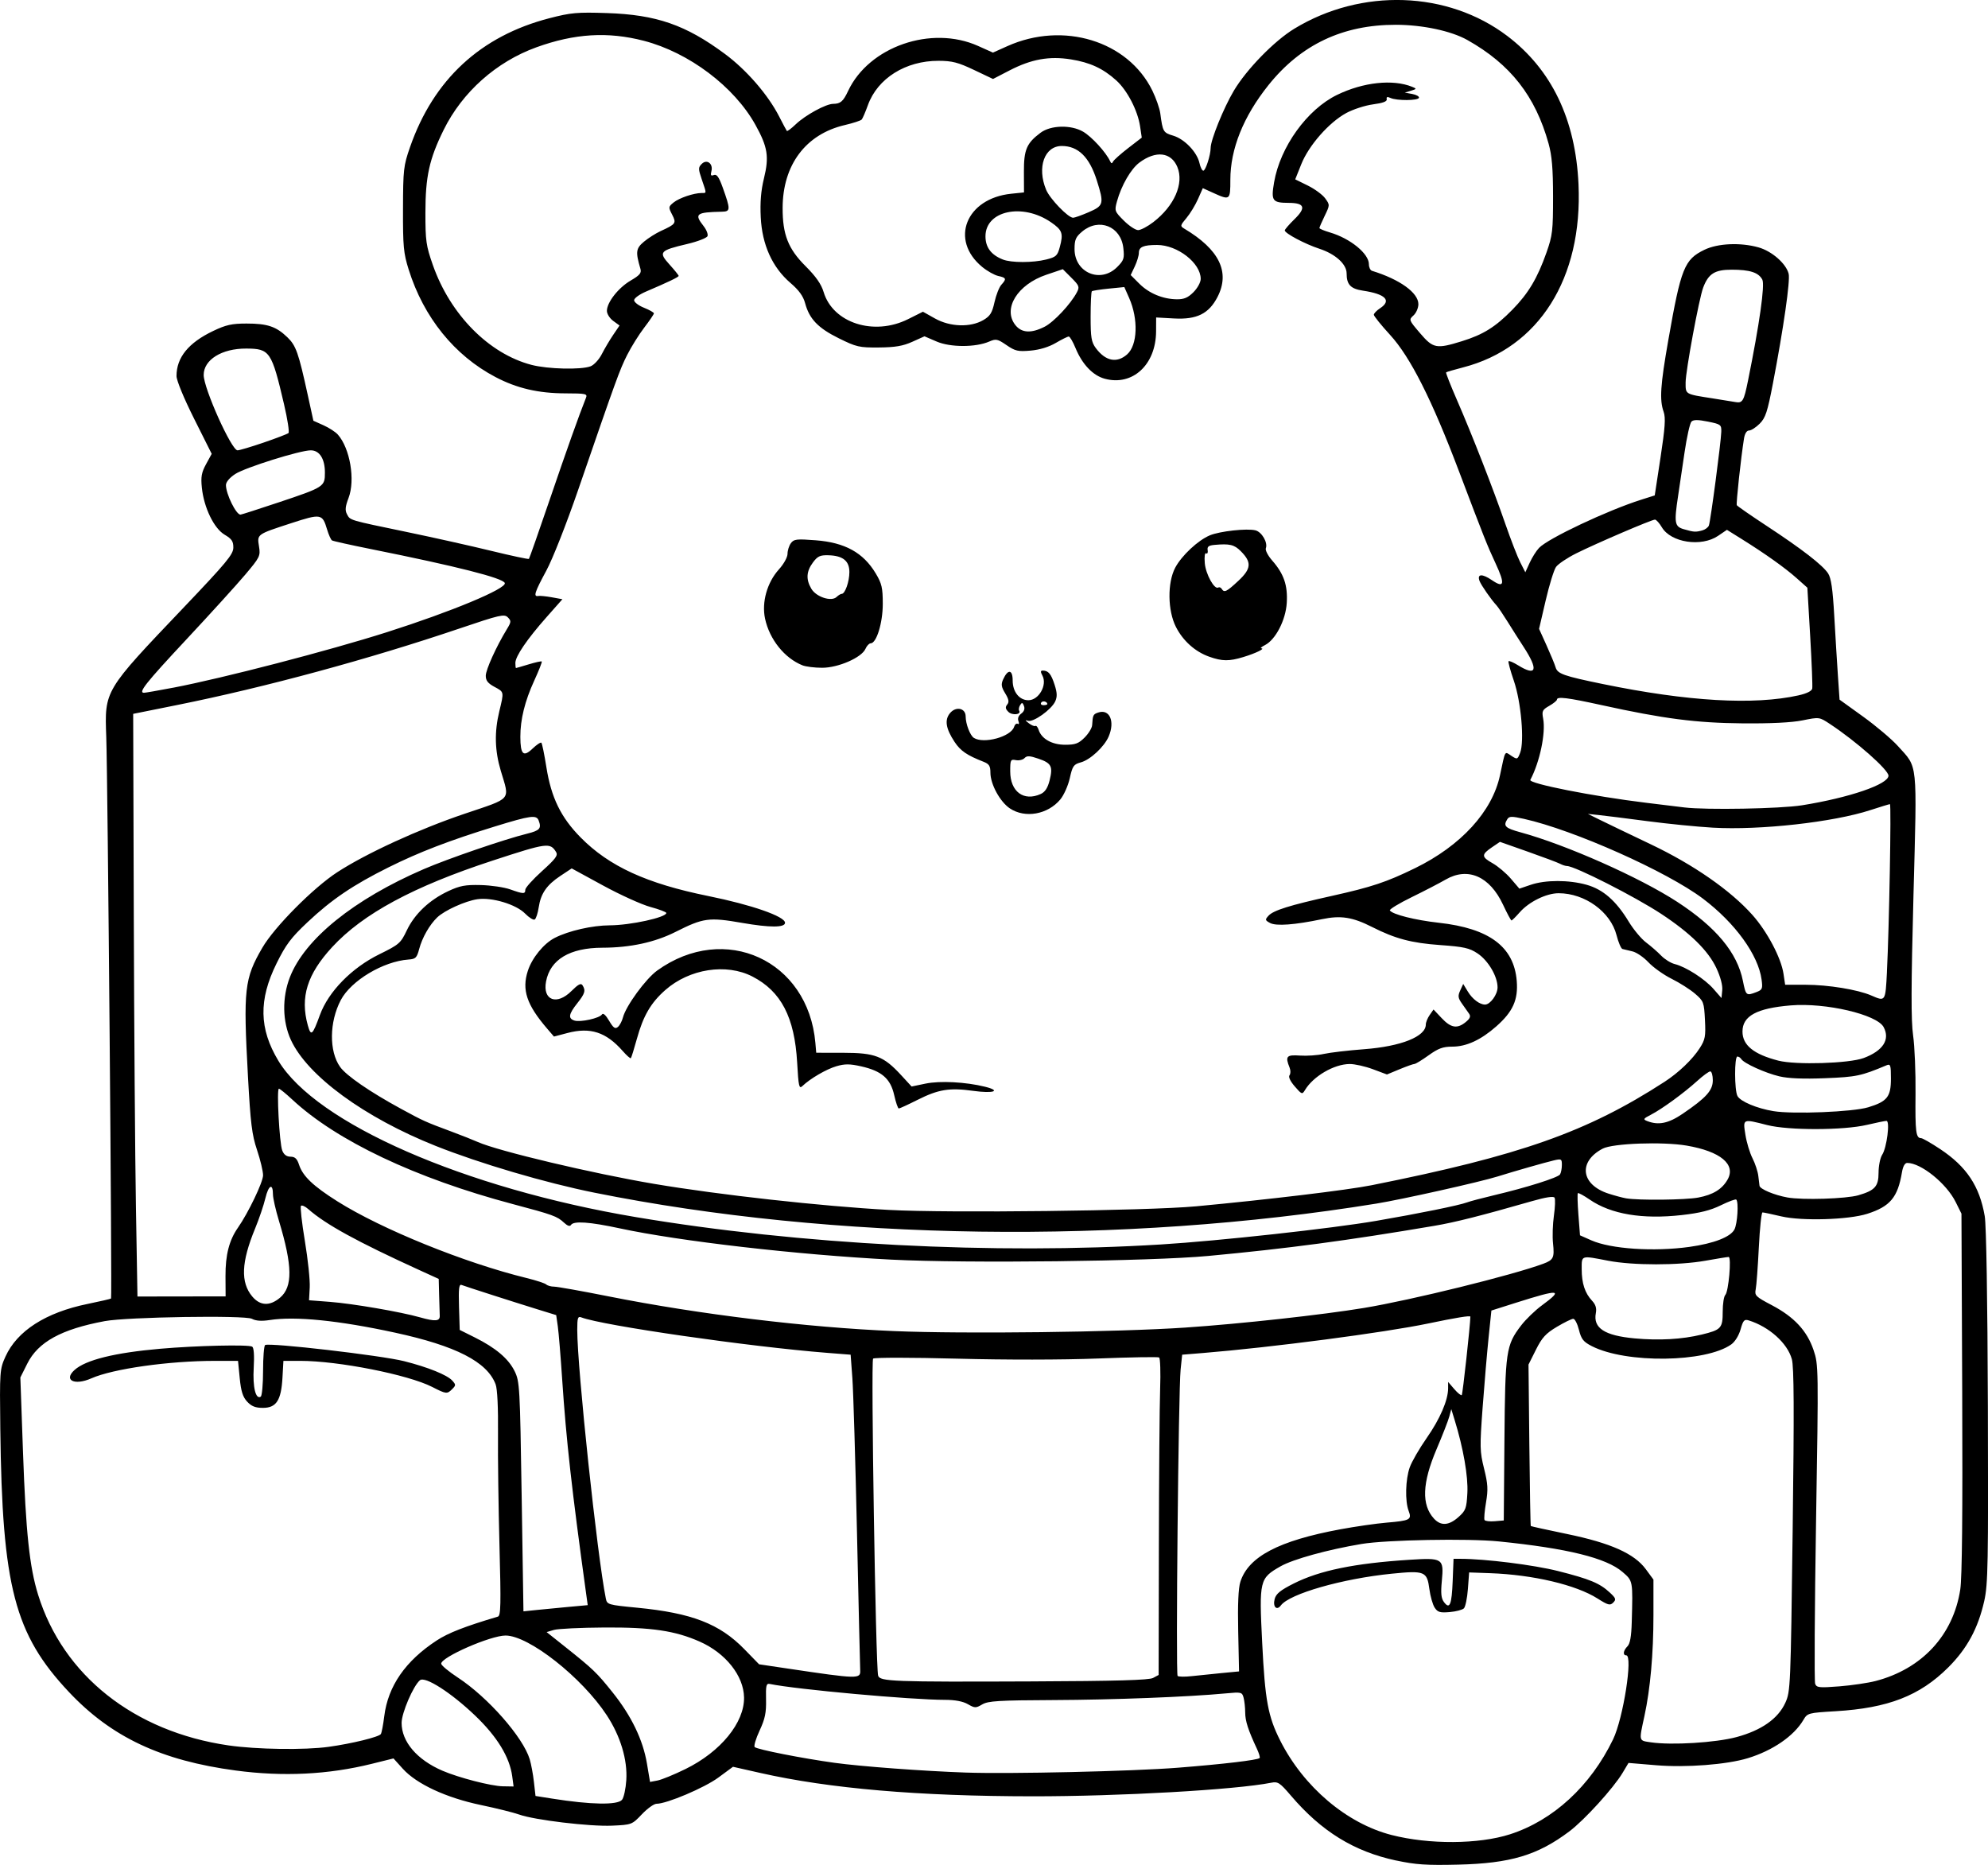 <?xml version="1.0" encoding="UTF-8" standalone="no"?>
<!-- Created with Inkscape (http://www.inkscape.org/) -->

<svg
   width="212.608mm"
   height="199.418mm"
   viewBox="0 0 212.608 199.418"
   version="1.1"
   id="svg5"
   xml:space="preserve"
   xmlns="http://www.w3.org/2000/svg"
   xmlns:svg="http://www.w3.org/2000/svg"><defs
     id="defs2" /><g
     id="layer1"
     transform="translate(66.815,97.613)"><path
       style="fill:#000000;stroke-width:0.265"
       d="m 82.498,101.336 c -4.513,-0.968 -7.987,-3.111 -11.257,-6.943 -1.183,-1.386 -1.388,-1.52 -2.104,-1.378 -3.803,0.755 -16.192,1.46 -25.532,1.453 -12.184,-0.009 -21.708,-0.826 -29.112,-2.498 l -2.918,-0.659 -1.57,1.156 c -1.486,1.094 -5.514,2.8 -6.61,2.8 -0.272,0 -0.976,0.505 -1.563,1.122 -1.059,1.113 -1.085,1.123 -3.188,1.218 -2.373,0.108 -8.316,-0.604 -9.939,-1.19 -0.582,-0.21 -2.426,-0.669 -4.099,-1.019 -3.714,-0.778 -6.866,-2.242 -8.34,-3.874 l -0.999,-1.106 -2.324,0.577 c -4.644,1.153 -9.468,1.391 -14.538,0.716 -7.978,-1.062 -13.308,-3.57 -17.849,-8.396 -5.818,-6.184 -7.14,-11.252 -7.338,-28.132 -0.073,-6.189 -0.059,-6.385 0.551,-7.733 1.243,-2.75 4.307,-4.715 8.781,-5.631 1.335,-0.273 2.465,-0.535 2.512,-0.582 0.118,-0.118 -0.356,-55.63 -0.513,-60.046 -0.178,-5.015 -0.262,-4.876 8.288,-13.85 4.558,-4.784 5.295,-5.672 5.302,-6.39 0.007,-0.679 -0.166,-0.937 -0.932,-1.389 -1.139,-0.672 -2.213,-2.89 -2.434,-5.024 -0.12,-1.164 -0.037,-1.626 0.453,-2.523 l 0.6,-1.098 -1.882,-3.757 c -1.099,-2.193 -1.882,-4.092 -1.882,-4.563 0,-1.984 1.278,-3.556 3.914,-4.816 1.374,-0.657 1.999,-0.796 3.572,-0.797 2.233,-0.001 3.173,0.314 4.365,1.463 0.931,0.898 1.191,1.634 2.193,6.212 l 0.595,2.719 1.081,0.484 c 0.595,0.266 1.285,0.714 1.534,0.995 1.306,1.474 1.878,4.859 1.144,6.78 -0.35,0.915 -0.389,1.32 -0.167,1.734 0.358,0.668 0.139,0.603 6.375,1.898 2.838,0.589 6.92,1.501 9.072,2.026 2.152,0.525 3.956,0.909 4.01,0.854 0.054,-0.055 1.052,-2.899 2.219,-6.318 1.816,-5.324 3.142,-9.048 3.887,-10.914 0.167,-0.42 -0.034,-0.463 -2.159,-0.467 -2.938,-0.005 -5.22,-0.535 -7.529,-1.748 -4.384,-2.304 -7.67,-6.373 -9.276,-11.487 -0.552,-1.756 -0.619,-2.473 -0.608,-6.473 0.011,-4.219 0.057,-4.629 0.748,-6.615 2.514,-7.23 7.553,-11.891 14.91,-13.792 2.312,-0.598 2.965,-0.656 6.158,-0.55 5.287,0.175 8.418,1.261 12.617,4.374 2.308,1.711 4.602,4.357 5.79,6.676 0.405,0.792 0.777,1.491 0.827,1.554 0.049,0.063 0.475,-0.255 0.946,-0.706 1.021,-0.978 3.226,-2.185 4.004,-2.19 0.785,-0.006 1.074,-0.255 1.602,-1.378 2.229,-4.746 8.904,-7.057 13.901,-4.815 l 1.589,0.713 1.537,-0.69 c 5.984,-2.686 12.906,-0.566 15.509,4.75 0.397,0.812 0.781,1.911 0.851,2.442 0.262,1.972 0.314,2.06 1.387,2.381 1.21,0.363 2.547,1.76 2.804,2.931 0.098,0.447 0.283,0.813 0.41,0.813 0.243,0 0.781,-1.669 0.784,-2.432 0.003,-0.861 1.39,-4.285 2.477,-6.114 1.363,-2.294 4.332,-5.338 6.478,-6.641 7.178,-4.361 16.396,-4.046 22.764,0.776 4.747,3.595 7.308,8.925 7.623,15.867 0.456,10.056 -4.233,17.489 -12.353,19.58 -0.946,0.244 -1.76,0.482 -1.808,0.53 -0.049,0.048 0.473,1.377 1.16,2.953 1.624,3.728 3.877,9.498 5.189,13.29 0.574,1.658 1.287,3.491 1.584,4.074 l 0.54,1.059 0.472,-1.031 c 0.26,-0.567 0.71,-1.278 1,-1.579 0.987,-1.026 7.3,-4.003 10.913,-5.148 l 1.455,-0.461 0.62,-4.065 c 0.487,-3.195 0.558,-4.239 0.331,-4.878 -0.451,-1.269 -0.35,-2.822 0.5,-7.661 1.355,-7.716 1.718,-8.623 3.863,-9.661 1.432,-0.693 3.845,-0.801 5.783,-0.258 1.425,0.399 2.952,1.733 3.224,2.819 0.183,0.729 -0.547,5.817 -1.683,11.735 -0.586,3.05 -0.792,3.676 -1.415,4.299 -0.401,0.401 -0.912,0.73 -1.135,0.73 -0.253,0 -0.457,0.324 -0.542,0.86 -0.328,2.058 -0.859,6.961 -0.771,7.124 0.053,0.098 1.494,1.097 3.202,2.219 3.77,2.477 5.982,4.188 6.565,5.079 0.323,0.494 0.494,1.672 0.656,4.533 0.121,2.126 0.298,5.013 0.393,6.415 l 0.174,2.549 2.521,1.816 c 1.387,0.999 3.058,2.412 3.713,3.139 2.162,2.4 2.056,1.39 1.672,15.94 -0.257,9.759 -0.267,13.415 -0.039,15.016 0.166,1.164 0.282,3.979 0.258,6.255 -0.042,4.066 0.041,4.725 0.599,4.725 0.154,0 1.072,0.527 2.041,1.171 2.825,1.878 4.206,3.955 4.761,7.163 0.168,0.972 0.298,8.873 0.336,20.373 0.054,16.789 0.013,18.996 -0.385,20.77 -0.66,2.939 -1.838,5.112 -3.864,7.128 -3.04,3.024 -6.419,4.336 -12.028,4.672 -2.95,0.176 -3.016,0.194 -3.455,0.938 -1.014,1.716 -3.284,3.276 -5.946,4.086 -2.255,0.686 -6.589,1.019 -9.787,0.753 l -2.967,-0.247 -0.632,1.058 c -0.977,1.634 -4.073,5.04 -5.69,6.257 -3.395,2.556 -6.307,3.427 -11.906,3.56 -3.39,0.081 -4.537,0.004 -6.615,-0.442 z m 12.171,-2.805 c 4.623,-1.486 8.617,-5.163 11.028,-10.153 1.087,-2.249 2.142,-8.985 1.407,-8.985 -0.391,0 -0.321,-0.51 0.132,-0.964 0.276,-0.276 0.415,-1.055 0.457,-2.561 0.124,-4.489 0.137,-4.417 -0.988,-5.39 -1.731,-1.496 -5.896,-2.524 -13.227,-3.265 -3.29,-0.332 -12.037,-0.171 -14.684,0.272 -3.604,0.602 -7.329,1.631 -8.664,2.393 -2.247,1.283 -2.294,1.479 -1.96,8.171 0.307,6.172 0.621,7.87 1.928,10.46 2.505,4.96 7.112,8.866 11.907,10.096 4.018,1.03 9.325,0.999 12.664,-0.074 z m -8.055,-24.242 c -0.209,-0.322 -0.463,-1.214 -0.564,-1.984 -0.248,-1.89 -0.501,-1.994 -4.015,-1.642 -5.281,0.529 -10.937,2.146 -11.867,3.393 -0.446,0.599 -0.882,0.15 -0.664,-0.684 0.147,-0.562 0.607,-0.937 2.036,-1.657 2.765,-1.393 6.502,-2.161 12.339,-2.536 3.609,-0.232 3.732,-0.153 3.504,2.252 -0.127,1.336 -0.073,1.867 0.231,2.272 0.613,0.818 0.829,0.292 0.929,-2.27 l 0.092,-2.36 h 0.729 c 2.645,0 7.842,0.65 10.437,1.305 3.402,0.859 4.465,1.3 5.543,2.3 0.653,0.605 0.7,0.743 0.366,1.077 -0.334,0.334 -0.548,0.277 -1.678,-0.439 -2.3,-1.46 -6.897,-2.543 -11.481,-2.707 l -2.249,-0.08 -0.132,1.773 c -0.073,0.975 -0.265,1.906 -0.427,2.067 -0.162,0.162 -0.847,0.341 -1.522,0.399 -1.04,0.089 -1.285,0.016 -1.608,-0.48 z M -0.294,94.843 c 0.194,-0.234 0.4,-1.18 0.459,-2.103 0.139,-2.18 -0.624,-4.712 -2.093,-6.946 -2.661,-4.049 -8.338,-8.518 -10.822,-8.518 -1.603,0 -6.882,2.308 -6.882,3.009 0,0.175 0.804,0.845 1.786,1.488 3.211,2.103 6.967,6.373 7.681,8.732 0.154,0.509 0.357,1.601 0.45,2.426 l 0.17,1.5 1.77,0.281 c 4.152,0.66 7.001,0.709 7.481,0.13 z M -12.035,92.326 c -0.275,-2.048 -1.61,-4.236 -3.956,-6.479 -2.573,-2.462 -5.36,-4.248 -5.913,-3.789 -0.714,0.592 -1.961,3.496 -1.961,4.564 0,2.012 1.645,3.937 4.366,5.109 1.737,0.748 5.21,1.645 6.451,1.666 l 1.159,0.02 -0.146,-1.089 z M 6.499,91.55 c 3.76,-1.847 6.307,-4.964 6.259,-7.66 -0.041,-2.313 -1.97,-4.739 -4.742,-5.965 -2.635,-1.165 -5.15,-1.538 -10.185,-1.508 -2.547,0.015 -4.98,0.132 -5.408,0.259 l -0.778,0.232 1.968,1.567 c 3.019,2.403 3.385,2.755 5.091,4.886 2.003,2.502 3.244,5.071 3.668,7.598 l 0.331,1.971 0.805,-0.153 c 0.443,-0.084 1.788,-0.636 2.99,-1.227 z M 59.162,91.41 c 4.86,-0.384 8.518,-0.817 8.736,-1.035 0.064,-0.064 -0.066,-0.508 -0.29,-0.986 -0.94,-2.011 -1.251,-2.972 -1.254,-3.878 -0.002,-0.528 -0.079,-1.241 -0.171,-1.586 -0.161,-0.6 -0.238,-0.619 -1.915,-0.461 -3.982,0.376 -11.965,0.685 -18.416,0.713 -5.868,0.025 -6.988,0.093 -7.619,0.464 -0.689,0.405 -0.794,0.403 -1.543,-0.026 -0.525,-0.302 -1.368,-0.461 -2.435,-0.461 -3.627,-5.29e-4 -15.904,-1.114 -18.742,-1.7 -0.38,-0.078 -0.436,0.154 -0.403,1.664 0.031,1.413 -0.103,2.061 -0.69,3.323 -0.401,0.862 -0.636,1.655 -0.523,1.762 0.274,0.259 5.089,1.209 8.539,1.684 2.831,0.39 9.492,0.884 14.023,1.042 4.726,0.164 17.854,-0.136 22.702,-0.519 z m -90.832,-2.232 c 2.506,-0.348 5.393,-1.056 5.587,-1.369 0.087,-0.141 0.25,-0.998 0.363,-1.904 0.4,-3.223 2.263,-5.914 5.611,-8.102 1.243,-0.812 3.002,-1.498 6.539,-2.549 0.315,-0.094 0.341,-1.264 0.172,-7.577 -0.11,-4.107 -0.181,-9.493 -0.157,-11.969 0.027,-2.801 -0.069,-4.8 -0.254,-5.292 -0.907,-2.406 -4.228,-4.111 -10.765,-5.528 -6.033,-1.308 -10.663,-1.773 -13.401,-1.347 -0.868,0.135 -1.477,0.092 -1.898,-0.133 -0.74,-0.396 -13.35,-0.198 -15.741,0.248 -4.635,0.863 -7.125,2.229 -8.282,4.543 l -0.742,1.483 0.284,8.012 c 0.304,8.557 0.695,12.253 1.613,15.216 2.672,8.629 10.274,14.648 20.356,16.114 3.005,0.437 8.15,0.511 10.716,0.154 z m -8.71,-36.908 c -0.467,-0.503 -0.659,-1.11 -0.797,-2.514 l -0.182,-1.85 h -2.469 c -4.931,0 -10.902,0.845 -13.22,1.87 -1.803,0.797 -3.005,0.2 -1.798,-0.893 1.194,-1.08 4.301,-1.849 9.185,-2.274 3.868,-0.336 9.429,-0.463 9.817,-0.223 0.18,0.111 0.239,0.936 0.163,2.261 -0.12,2.068 0.209,3.421 0.749,3.087 0.138,-0.085 0.251,-1.332 0.251,-2.77 0,-1.438 0.099,-2.676 0.22,-2.751 0.452,-0.279 12.422,1.109 14.861,1.724 2.543,0.641 4.604,1.471 5.151,2.076 0.397,0.438 0.397,0.509 0.002,0.904 -0.556,0.556 -0.638,0.547 -2.152,-0.226 -2.564,-1.309 -10.034,-2.786 -14.093,-2.786 h -1.813 l -0.102,1.807 c -0.137,2.42 -0.657,3.22 -2.093,3.22 -0.797,0 -1.22,-0.167 -1.68,-0.663 z M 118.904,88.134 c 2.67,-0.723 4.44,-1.968 5.215,-3.668 0.549,-1.204 0.569,-1.693 0.784,-18.435 0.166,-12.95 0.144,-17.474 -0.09,-18.315 -0.476,-1.711 -2.436,-3.466 -4.623,-4.141 -0.459,-0.141 -0.588,0.003 -0.855,0.958 -0.183,0.655 -0.599,1.328 -0.995,1.61 -2.729,1.95 -11.248,2.06 -14.908,0.192 -0.914,-0.466 -1.132,-0.741 -1.384,-1.74 -0.164,-0.653 -0.439,-1.187 -0.61,-1.187 -0.171,0 -0.961,0.387 -1.755,0.86 -1.183,0.705 -1.587,1.146 -2.237,2.447 l -0.794,1.587 0.09,8.599 c 0.049,4.729 0.119,8.629 0.154,8.665 0.035,0.036 1.781,0.421 3.879,0.854 4.669,0.965 7.195,2.094 8.426,3.767 l 0.813,1.106 v 3.795 c 0,4.131 -0.335,7.888 -0.962,10.785 -0.6,2.77 -0.636,2.625 0.698,2.823 2.208,0.328 6.94,0.037 9.155,-0.563 z m 14.864,-5.994 c 4.967,-1.294 8.309,-4.904 9.059,-9.787 0.194,-1.266 0.262,-8.13 0.208,-21.034 l -0.081,-19.155 -0.619,-1.245 c -0.989,-1.99 -3.704,-4.179 -5.182,-4.179 -0.249,0 -0.455,0.365 -0.56,0.992 -0.453,2.697 -1.262,3.665 -3.719,4.45 -2.001,0.64 -6.998,0.788 -9.185,0.273 -0.991,-0.233 -1.896,-0.424 -2.011,-0.424 -0.115,0 -0.292,1.682 -0.394,3.738 -0.102,2.056 -0.251,4.067 -0.331,4.469 -0.136,0.682 -0.019,0.798 1.726,1.716 2.382,1.252 3.762,2.737 4.458,4.799 0.531,1.572 0.535,1.826 0.265,18.406 -0.15,9.247 -0.193,17.021 -0.095,17.276 0.159,0.415 0.432,0.444 2.584,0.275 1.323,-0.104 3.068,-0.361 3.876,-0.571 z m -77.266,-0.33 0.595,-0.319 0.024,-13.683 c 0.013,-7.526 0.074,-15.133 0.136,-16.906 0.061,-1.773 0.012,-3.285 -0.109,-3.36 -0.121,-0.075 -3.07,-0.025 -6.552,0.111 -3.799,0.148 -9.823,0.155 -15.062,0.016 -4.87,-0.129 -8.839,-0.131 -8.975,-0.004 -0.243,0.227 0.278,32.99 0.539,33.9 0.18,0.626 1.567,0.679 16.373,0.617 9.123,-0.038 12.594,-0.137 13.031,-0.371 z m -31.322,-0.83 c -0.019,-0.364 -0.174,-6.972 -0.343,-14.684 -0.17,-7.713 -0.392,-15.154 -0.494,-16.536 l -0.186,-2.514 -2.514,-0.198 c -8.296,-0.652 -24.007,-2.918 -26.28,-3.79 -0.382,-0.147 -0.443,0.037 -0.443,1.333 0,4.104 2.134,24.157 3.057,28.726 0.132,0.653 0.225,0.68 3.368,0.985 5.817,0.565 8.793,1.715 11.435,4.422 l 1.587,1.627 3.043,0.453 c 7.586,1.131 7.821,1.136 7.77,0.176 z m 38.664,0.309 1.852,-0.176 -0.091,-4.285 c -0.061,-2.872 0.015,-4.617 0.23,-5.292 0.861,-2.699 4.102,-4.4 10.712,-5.623 1.602,-0.296 3.824,-0.616 4.939,-0.71 2.51,-0.212 2.704,-0.317 2.345,-1.261 -0.396,-1.042 -0.338,-3.353 0.117,-4.642 0.215,-0.611 1.031,-2.024 1.813,-3.142 1.426,-2.039 2.293,-4.051 2.294,-5.32 l 2.7e-4,-0.68 0.662,0.77 c 0.364,0.424 0.723,0.71 0.798,0.635 0.098,-0.098 0.913,-7.532 0.92,-8.386 0.001,-0.14 -1.527,0.108 -4.522,0.734 -4.659,0.973 -16.727,2.555 -24.052,3.152 l -2.249,0.183 -0.165,1.587 c -0.233,2.249 -0.531,32.554 -0.322,32.763 0.095,0.095 0.779,0.105 1.52,0.021 0.741,-0.083 2.181,-0.231 3.2,-0.328 z m -69.753,-7.084 1.949,-0.178 -0.169,-1.22 c -1.536,-11.114 -2.135,-16.468 -2.563,-22.915 -0.164,-2.474 -0.375,-5.034 -0.469,-5.689 l -0.171,-1.191 -1.983,-0.612 c -2.472,-0.763 -7.688,-2.437 -8.145,-2.614 -0.267,-0.103 -0.324,0.407 -0.265,2.339 l 0.076,2.472 1.601,0.798 c 2.247,1.119 3.611,2.274 4.269,3.612 0.542,1.104 0.572,1.633 0.755,13.416 l 0.19,12.267 1.487,-0.154 c 0.818,-0.085 2.365,-0.234 3.437,-0.332 z m 95.072,-9.598 c 0.778,-0.695 0.862,-0.923 0.951,-2.58 0.094,-1.758 -0.434,-4.789 -1.353,-7.77 l -0.367,-1.191 -0.213,0.794 c -0.117,0.437 -0.73,2.008 -1.362,3.491 -1.539,3.613 -1.626,5.949 -0.277,7.423 0.736,0.804 1.595,0.749 2.621,-0.167 z m 4.915,-8.233 c 0.079,-9.533 0.167,-10.136 1.784,-12.254 0.495,-0.648 1.5,-1.618 2.234,-2.157 2.335,-1.714 1.901,-1.757 -2.767,-0.278 l -2.646,0.839 -0.299,2.89 c -0.164,1.59 -0.451,4.948 -0.637,7.463 -0.314,4.242 -0.303,4.716 0.152,6.542 0.411,1.651 0.445,2.237 0.209,3.629 -0.155,0.913 -0.226,1.756 -0.159,1.873 0.067,0.117 0.558,0.177 1.09,0.132 l 0.968,-0.081 z M 115.154,45.099 c 2.108,-0.51 2.268,-0.684 2.268,-2.463 0,-0.826 0.124,-1.627 0.277,-1.779 0.35,-0.35 0.677,-4.063 0.357,-4.062 -0.13,1.98e-4 -1.249,0.181 -2.486,0.402 -2.878,0.514 -7.749,0.513 -10.408,-0.001 -2.934,-0.568 -2.821,-0.604 -2.821,0.904 0,1.516 0.343,2.558 1.109,3.377 0.385,0.411 0.503,0.799 0.404,1.32 -0.306,1.599 0.926,2.405 4.134,2.703 2.617,0.244 5.068,0.106 7.166,-0.402 z M 60.008,44.341 c 5.845,-0.394 14.61,-1.358 19.05,-2.094 5.095,-0.845 15.892,-3.507 19.182,-4.73 1.082,-0.402 1.198,-0.648 1.034,-2.177 -0.078,-0.728 -0.036,-2.063 0.095,-2.968 0.13,-0.905 0.161,-1.767 0.068,-1.917 -0.11,-0.178 -0.946,-0.05 -2.402,0.368 -5.479,1.57 -8.219,2.263 -10.436,2.639 -9.329,1.582 -15.701,2.431 -24.209,3.225 -6.166,0.576 -25.852,0.804 -33.881,0.393 C 18.488,36.566 5.843,35.11 -0.537,33.736 -3.766,33.041 -5.474,32.922 -5.753,33.375 c -0.114,0.184 -0.376,0.097 -0.743,-0.247 -0.728,-0.682 -1.176,-0.845 -5.47,-1.985 -10.407,-2.764 -18.851,-6.766 -23.595,-11.181 -0.685,-0.638 -1.327,-1.159 -1.426,-1.159 -0.26,0 0.054,5.829 0.357,6.609 0.171,0.441 0.461,0.657 0.887,0.661 0.477,0.004 0.701,0.216 0.91,0.861 0.394,1.214 1.508,2.278 4.09,3.906 4.734,2.985 13.608,6.583 20.241,8.207 1.019,0.249 1.965,0.559 2.103,0.688 0.138,0.129 0.521,0.235 0.85,0.235 0.329,0 2.954,0.468 5.834,1.041 9.669,1.922 21.213,3.325 30.537,3.711 7.579,0.314 23.839,0.116 31.187,-0.38 z m -79.794,-1.266 c -0.012,-0.253 -0.042,-1.241 -0.066,-2.196 l -0.044,-1.737 -2.051,-0.935 c -6.686,-3.05 -10.042,-4.892 -11.905,-6.534 -0.327,-0.288 -0.675,-0.443 -0.774,-0.344 -0.099,0.099 0.088,1.789 0.415,3.756 0.327,1.967 0.562,4.198 0.521,4.958 l -0.074,1.382 2.238,0.172 c 2.455,0.189 7.566,1.068 9.646,1.659 1.62,0.46 2.123,0.417 2.095,-0.182 z m -17.086,-1.919 c 1.376,-1.158 1.347,-3.398 -0.107,-8.211 -0.354,-1.172 -0.644,-2.445 -0.644,-2.829 0,-1.254 -0.469,-1.025 -0.81,0.395 -0.183,0.764 -0.677,2.222 -1.098,3.241 -1.484,3.595 -1.574,5.763 -0.302,7.275 0.84,0.998 1.874,1.043 2.96,0.129 z m -5.826,-2.321 c -0.013,-2.25 0.392,-3.829 1.327,-5.166 1.112,-1.592 2.69,-4.882 2.69,-5.61 0,-0.428 -0.29,-1.643 -0.645,-2.701 -0.547,-1.631 -0.695,-2.83 -0.971,-7.877 -0.51,-9.324 -0.385,-10.445 1.542,-13.758 1.29,-2.217 5.45,-6.408 8.012,-8.071 3.122,-2.026 8.725,-4.597 13.626,-6.252 5.128,-1.732 4.823,-1.369 3.86,-4.588 -0.645,-2.158 -0.696,-4.141 -0.161,-6.356 0.514,-2.13 0.528,-2.061 -0.524,-2.627 -0.695,-0.374 -0.925,-0.67 -0.922,-1.185 0.004,-0.648 1.117,-3.104 2.256,-4.976 0.471,-0.773 0.48,-0.889 0.102,-1.267 -0.378,-0.378 -0.844,-0.271 -5.131,1.181 -9.693,3.283 -20.828,6.302 -30.172,8.181 l -4.763,0.958 0.065,21.564 c 0.036,11.86 0.139,25.878 0.229,31.152 l 0.164,9.588 4.714,-0.007 4.714,-0.007 -0.013,-2.172 z m 100.061,-3.377 c 6.144,-0.377 18.234,-1.703 23.016,-2.525 4.555,-0.783 8.878,-1.661 9.69,-1.97 0.321,-0.122 1.636,-0.47 2.922,-0.774 3.459,-0.817 6.81,-1.874 7.031,-2.219 0.107,-0.167 0.196,-0.618 0.198,-1.003 0.004,-0.655 -0.051,-0.687 -0.856,-0.498 -0.947,0.222 -4.158,1.14 -6.019,1.721 -1.902,0.594 -10.218,2.453 -12.965,2.899 -27.166,4.408 -58.032,3.976 -83.639,-1.171 -5.222,-1.05 -12.25,-3.12 -16.968,-5 -7.621,-3.036 -13.707,-7.489 -15.475,-11.325 -0.913,-1.98 -0.956,-4.532 -0.112,-6.707 1.587,-4.092 6.845,-8.336 14.33,-11.568 2.595,-1.12 8.603,-3.18 11.046,-3.786 1.358,-0.337 1.555,-0.563 1.228,-1.414 -0.236,-0.616 -0.871,-0.529 -4.662,0.638 -4.886,1.505 -8.116,2.746 -11.402,4.382 -3.781,1.882 -6.074,3.434 -8.649,5.857 -1.774,1.669 -2.317,2.392 -3.316,4.412 -1.926,3.896 -1.869,6.977 0.191,10.403 4.029,6.7 19.904,13.641 38.259,16.727 17.492,2.942 38.236,4.021 56.151,2.921 z m 56.507,0.259 c 2.6,-0.362 4.386,-1.054 4.806,-1.864 0.322,-0.62 0.465,-2.925 0.198,-3.192 -0.075,-0.075 -0.819,0.199 -1.654,0.609 -1.106,0.543 -2.235,0.827 -4.163,1.044 -4.228,0.477 -7.582,-0.086 -9.867,-1.658 -0.633,-0.435 -1.2,-0.742 -1.26,-0.682 -0.06,0.06 -0.033,1.099 0.06,2.308 l 0.17,2.199 1.215,0.538 c 2.089,0.924 6.678,1.23 10.494,0.699 z M 61.066,31.383 c 7.687,-0.717 16.197,-1.738 18.785,-2.254 15.927,-3.178 23.071,-5.699 31.353,-11.065 1.5,-0.972 2.99,-2.397 3.759,-3.597 0.586,-0.914 0.649,-1.253 0.56,-3.013 -0.096,-1.899 -0.141,-2.018 -1.056,-2.807 -0.526,-0.453 -1.654,-1.171 -2.507,-1.595 -0.853,-0.424 -1.97,-1.219 -2.483,-1.766 -0.513,-0.547 -1.287,-1.073 -1.72,-1.169 -0.433,-0.096 -0.909,-0.21 -1.059,-0.254 -0.15,-0.044 -0.434,-0.709 -0.631,-1.478 -0.639,-2.495 -3.386,-4.484 -6.192,-4.484 -1.314,0 -3.171,0.911 -4.165,2.044 -0.419,0.477 -0.813,0.867 -0.877,0.867 -0.064,0 -0.47,-0.757 -0.903,-1.682 -1.423,-3.041 -3.762,-4.065 -6.142,-2.688 -0.655,0.379 -2.294,1.228 -3.642,1.887 -1.348,0.659 -2.392,1.294 -2.319,1.412 0.261,0.423 2.702,1.038 5.224,1.317 5.415,0.598 8.05,2.565 8.344,6.227 0.162,2.017 -0.414,3.293 -2.195,4.86 -1.647,1.45 -3.194,2.161 -4.701,2.161 -0.994,0 -1.494,0.183 -2.528,0.926 -0.709,0.509 -1.392,0.926 -1.517,0.926 -0.125,0 -0.838,0.253 -1.584,0.562 l -1.357,0.562 -1.503,-0.562 c -0.827,-0.309 -1.945,-0.56 -2.485,-0.556 -1.667,0.01 -3.891,1.306 -4.779,2.787 -0.293,0.489 -0.348,0.469 -1.093,-0.393 -0.478,-0.552 -0.697,-1.018 -0.56,-1.191 0.124,-0.156 0.129,-0.521 0.011,-0.812 -0.49,-1.217 -0.338,-1.396 1.1,-1.295 0.743,0.052 1.89,-0.026 2.55,-0.174 0.66,-0.148 2.606,-0.376 4.325,-0.506 3.955,-0.3 6.591,-1.355 6.591,-2.637 0,-0.236 0.186,-0.695 0.413,-1.019 l 0.413,-0.59 0.875,0.928 c 0.99,1.05 1.663,1.158 2.569,0.415 0.462,-0.379 0.556,-0.611 0.36,-0.889 -0.146,-0.207 -0.49,-0.696 -0.765,-1.086 -0.423,-0.599 -0.451,-0.818 -0.183,-1.405 l 0.317,-0.696 0.5,0.822 c 0.486,0.8 1.261,1.385 1.834,1.385 0.559,0 1.34,-1.075 1.34,-1.844 0,-1.178 -1.005,-2.876 -2.151,-3.634 -0.867,-0.574 -1.459,-0.705 -3.997,-0.887 -3.066,-0.219 -4.8,-0.68 -7.265,-1.929 -2.1,-1.064 -3.351,-1.26 -5.363,-0.838 -2.915,0.611 -4.9,0.757 -5.55,0.409 -0.54,-0.289 -0.555,-0.354 -0.174,-0.774 0.522,-0.577 2.241,-1.116 6.773,-2.122 4.269,-0.949 5.845,-1.474 8.9,-2.966 4.917,-2.402 8.261,-6.058 9.087,-9.932 0.591,-2.772 0.474,-2.57 1.209,-2.088 0.634,0.415 0.663,0.406 0.942,-0.307 0.478,-1.22 0.108,-5.469 -0.673,-7.726 -0.374,-1.08 -0.626,-2.016 -0.561,-2.081 0.065,-0.065 0.525,0.134 1.023,0.442 1.971,1.218 2.192,0.496 0.597,-1.954 -0.473,-0.728 -1.256,-1.959 -1.74,-2.736 -0.484,-0.777 -1.009,-1.551 -1.167,-1.72 -0.564,-0.601 -1.652,-2.166 -1.817,-2.613 -0.281,-0.763 0.277,-0.797 1.326,-0.082 1.319,0.899 1.424,0.426 0.397,-1.778 -0.902,-1.936 -1.248,-2.807 -3.917,-9.856 -2.908,-7.683 -5.205,-12.229 -7.373,-14.595 -0.955,-1.042 -1.736,-2.011 -1.736,-2.152 0,-0.142 0.298,-0.453 0.661,-0.691 1.268,-0.831 0.599,-1.523 -1.825,-1.886 -1.323,-0.198 -1.747,-0.646 -1.747,-1.845 0,-0.991 -1.199,-2.076 -2.914,-2.637 -1.537,-0.503 -3.7,-1.65 -3.7,-1.962 0,-0.102 0.473,-0.648 1.052,-1.213 1.25,-1.221 1.07,-1.724 -0.621,-1.73 -1.765,-0.007 -1.914,-0.214 -1.575,-2.196 0.65,-3.793 3.535,-7.798 6.739,-9.353 2.801,-1.36 5.966,-1.699 8.031,-0.86 0.5,0.203 0.492,0.226 -0.132,0.417 l -0.661,0.202 0.794,0.145 c 0.437,0.08 0.762,0.263 0.724,0.407 -0.083,0.314 -2.378,0.327 -3.05,0.018 -0.335,-0.154 -0.451,-0.115 -0.397,0.132 0.053,0.242 -0.397,0.413 -1.461,0.554 -0.846,0.112 -2.14,0.532 -2.876,0.932 -1.839,1.001 -3.999,3.458 -4.8,5.461 l -0.65,1.626 1.348,0.664 c 0.741,0.365 1.577,0.981 1.858,1.369 0.505,0.698 0.505,0.715 -0.054,1.869 -0.31,0.641 -0.564,1.227 -0.564,1.304 0,0.077 0.506,0.289 1.124,0.471 2.178,0.643 4.167,2.264 4.167,3.395 0,0.333 0.149,0.652 0.331,0.708 2.971,0.915 4.961,2.345 4.961,3.565 0,0.403 -0.234,0.944 -0.521,1.204 -0.514,0.465 -0.504,0.492 0.694,1.893 1.408,1.648 1.74,1.713 4.473,0.868 2.288,-0.707 3.593,-1.521 5.415,-3.38 1.706,-1.74 2.676,-3.369 3.645,-6.121 0.637,-1.808 0.698,-2.337 0.696,-5.953 -0.002,-2.994 -0.119,-4.387 -0.476,-5.673 -1.413,-5.088 -4.078,-8.49 -8.682,-11.08 -1.73,-0.974 -4.793,-1.627 -7.65,-1.631 -5.674,-0.009 -10.166,2.12 -13.634,6.46 -2.676,3.349 -4.069,6.815 -4.069,10.121 0,2.177 -0.039,2.207 -1.803,1.407 l -1.142,-0.518 -0.519,1.174 c -0.286,0.645 -0.84,1.555 -1.232,2.021 -0.673,0.799 -0.686,0.864 -0.228,1.136 3.743,2.229 4.919,4.645 3.553,7.299 -0.926,1.797 -2.216,2.437 -4.647,2.303 l -1.918,-0.106 -0.006,1.482 c -0.014,3.566 -2.508,5.873 -5.484,5.071 -1.274,-0.343 -2.414,-1.539 -3.133,-3.285 -0.278,-0.676 -0.603,-1.229 -0.723,-1.23 -0.12,-5.3e-4 -0.745,0.308 -1.389,0.686 -0.745,0.436 -1.726,0.735 -2.693,0.82 -1.343,0.118 -1.645,0.049 -2.576,-0.589 -0.965,-0.661 -1.123,-0.693 -1.852,-0.377 -1.454,0.629 -4.149,0.628 -5.613,-0.002 l -1.305,-0.561 -1.306,0.587 c -1.002,0.451 -1.831,0.592 -3.568,0.607 -2.106,0.019 -2.403,-0.05 -4.296,-0.985 -2.215,-1.095 -3.145,-2.065 -3.599,-3.758 -0.2,-0.745 -0.662,-1.383 -1.561,-2.154 -1.946,-1.669 -3.038,-4.081 -3.182,-7.027 -0.079,-1.612 0.024,-2.857 0.342,-4.155 0.569,-2.324 0.406,-3.35 -0.91,-5.725 -2.265,-4.087 -7.116,-7.741 -11.935,-8.99 -3.854,-0.999 -7.402,-0.783 -11.497,0.698 -4.28,1.549 -7.915,4.785 -9.907,8.82 -1.543,3.126 -1.953,4.986 -1.956,8.875 -0.002,2.999 0.072,3.519 0.793,5.577 1.858,5.307 5.999,9.499 10.556,10.686 1.744,0.454 5.293,0.539 6.313,0.152 0.369,-0.14 0.909,-0.726 1.205,-1.308 0.296,-0.579 0.843,-1.504 1.216,-2.054 l 0.679,-1 -0.676,-0.493 c -0.372,-0.271 -0.676,-0.753 -0.676,-1.07 0,-0.912 1.219,-2.469 2.538,-3.243 0.988,-0.579 1.179,-0.81 1.045,-1.266 -0.53,-1.806 -0.483,-2.167 0.372,-2.886 0.458,-0.386 1.274,-0.903 1.813,-1.15 1.615,-0.739 1.681,-0.836 1.204,-1.758 -0.404,-0.781 -0.397,-0.839 0.16,-1.29 0.595,-0.482 2.154,-1.01 2.988,-1.013 0.56,-0.002 0.557,0.105 0.033,-1.433 -0.391,-1.148 -0.392,-1.299 -0.013,-1.678 0.553,-0.553 1.247,-0.029 1.035,0.783 -0.113,0.433 -0.052,0.527 0.263,0.406 0.311,-0.119 0.542,0.207 0.95,1.344 0.845,2.355 0.838,2.558 -0.085,2.577 -2.772,0.058 -2.992,0.23 -1.959,1.543 0.305,0.388 0.492,0.868 0.416,1.067 -0.076,0.199 -1.051,0.577 -2.165,0.84 -2.964,0.699 -3.107,0.863 -1.904,2.194 0.54,0.598 0.982,1.146 0.982,1.218 0,0.129 -1.091,0.653 -3.506,1.684 -0.691,0.295 -1.257,0.709 -1.257,0.919 0,0.211 0.476,0.574 1.058,0.806 0.582,0.233 1.058,0.503 1.058,0.6 0,0.097 -0.465,0.782 -1.033,1.523 -0.568,0.741 -1.393,2.062 -1.832,2.935 -0.801,1.594 -1.124,2.482 -5.229,14.4 -1.268,3.681 -2.738,7.409 -3.416,8.663 -1.248,2.309 -1.404,2.797 -0.859,2.697 0.182,-0.033 0.838,0.032 1.458,0.144 l 1.127,0.205 -1.678,1.895 c -2.102,2.373 -3.354,4.209 -3.354,4.919 0,0.301 0.03,0.546 0.066,0.545 0.036,-0.002 0.651,-0.18 1.367,-0.397 0.715,-0.217 1.341,-0.354 1.391,-0.304 0.05,0.05 -0.313,0.973 -0.808,2.051 -1.005,2.193 -1.489,4.154 -1.483,6.008 0.006,1.891 0.323,2.198 1.304,1.258 0.442,-0.423 0.867,-0.706 0.945,-0.628 0.078,0.078 0.32,1.26 0.537,2.627 0.515,3.239 1.548,5.358 3.657,7.496 3.051,3.094 7.057,4.932 13.661,6.269 4.635,0.938 8.202,2.182 8.202,2.86 0,0.523 -1.613,0.528 -4.575,0.013 -3.57,-0.62 -4.147,-0.543 -7.125,0.957 -2.23,1.123 -4.841,1.688 -7.83,1.696 -3.495,0.009 -5.588,1.264 -6.029,3.617 -0.378,2.014 1.152,2.581 2.722,1.011 0.719,-0.719 1.014,-0.873 1.178,-0.614 0.36,0.567 0.267,0.884 -0.566,1.933 -0.919,1.156 -0.993,1.621 -0.295,1.842 0.638,0.203 2.695,-0.254 2.941,-0.653 0.118,-0.191 0.402,0.058 0.762,0.669 0.457,0.774 0.648,0.911 0.938,0.671 0.2,-0.166 0.444,-0.623 0.543,-1.014 C 0.118,9.96 2.242,7.049 3.477,6.162 10.694,0.978 19.621,5.066 20.386,13.904 l 0.091,1.054 2.898,0.004 c 3.388,0.004 4.311,0.36 6.17,2.378 l 1.132,1.228 1.487,-0.309 c 1.551,-0.322 4.299,-0.178 6.364,0.333 1.789,0.443 0.923,0.745 -1.265,0.441 -2.539,-0.352 -3.716,-0.161 -5.96,0.968 -1.003,0.505 -1.901,0.918 -1.996,0.918 -0.094,0 -0.316,-0.646 -0.493,-1.435 -0.394,-1.762 -1.337,-2.58 -3.539,-3.073 -1.214,-0.272 -1.739,-0.274 -2.64,-0.011 -1.078,0.315 -2.8,1.318 -3.638,2.12 -0.351,0.336 -0.416,0.048 -0.56,-2.514 -0.274,-4.847 -1.717,-7.619 -4.788,-9.2 -2.793,-1.438 -6.731,-0.826 -9.313,1.447 -1.549,1.363 -2.362,2.761 -3.043,5.228 -0.297,1.076 -0.586,2.002 -0.643,2.059 -0.057,0.057 -0.448,-0.289 -0.869,-0.768 C -1.997,12.749 -3.677,12.201 -6.129,12.847 l -1.442,0.38 -0.731,-0.85 C -10.492,9.828 -11.025,8.231 -10.365,6.2 c 0.454,-1.396 1.705,-2.925 2.884,-3.527 1.486,-0.758 4.006,-1.332 5.879,-1.34 2.208,-0.009 6.047,-0.846 6.047,-1.32 0,-0.101 -0.765,-0.39 -1.699,-0.643 -0.935,-0.253 -3.211,-1.284 -5.06,-2.291 l -3.361,-1.832 -1.207,0.8 c -1.473,0.976 -2.1,1.886 -2.323,3.373 -0.093,0.622 -0.285,1.203 -0.425,1.289 -0.14,0.087 -0.601,-0.196 -1.024,-0.629 -0.969,-0.991 -3.562,-1.771 -5.116,-1.538 -1.3,0.195 -3.512,1.199 -4.29,1.947 -0.822,0.79 -1.602,2.157 -1.925,3.372 -0.252,0.95 -0.379,1.075 -1.149,1.13 -2.7,0.194 -6.146,2.259 -7.237,4.338 -1.231,2.345 -1.263,5.472 -0.072,7.145 0.666,0.935 3.184,2.667 6.498,4.47 2.441,1.328 2.577,1.389 5.502,2.478 1.019,0.379 2.246,0.866 2.728,1.081 2.16,0.964 12.253,3.36 18.836,4.473 6.994,1.182 17.946,2.397 25.135,2.789 6.347,0.346 27.656,0.097 32.808,-0.383 z m -19.871,-42.546 c -1.059,-0.704 -2.09,-2.593 -2.09,-3.83 0,-0.71 -0.138,-0.93 -0.728,-1.16 -1.788,-0.699 -2.469,-1.166 -3.105,-2.127 -0.94,-1.42 -1.088,-2.354 -0.489,-3.076 0.634,-0.763 1.675,-0.544 1.675,0.353 0,0.794 0.475,2.037 0.876,2.292 1.059,0.673 3.968,-0.122 4.302,-1.176 0.083,-0.262 0.26,-0.408 0.394,-0.326 0.133,0.082 0.165,-0.052 0.07,-0.299 -0.107,-0.279 0.006,-0.579 0.301,-0.795 0.305,-0.223 0.409,-0.512 0.293,-0.814 -0.149,-0.389 -0.219,-0.404 -0.413,-0.091 -0.128,0.207 -0.174,0.473 -0.101,0.59 0.263,0.426 -0.746,0.536 -1.156,0.126 -0.317,-0.317 -0.347,-0.507 -0.123,-0.778 0.225,-0.271 0.173,-0.563 -0.216,-1.202 -0.419,-0.688 -0.459,-0.964 -0.218,-1.493 0.512,-1.125 1.018,-1.063 1.018,0.124 0,1.213 0.713,2.108 1.679,2.108 1.115,0 2.041,-1.627 1.502,-2.636 -0.221,-0.413 -0.209,-0.538 0.051,-0.535 0.59,0.007 0.881,0.359 1.253,1.517 0.277,0.859 0.292,1.279 0.065,1.777 -0.401,0.88 -2.351,2.268 -2.915,2.074 -0.332,-0.114 -0.311,-0.049 0.082,0.257 0.289,0.225 0.608,0.358 0.709,0.296 0.1,-0.062 0.257,0.124 0.349,0.413 0.307,0.967 1.427,1.598 2.838,1.598 1.092,0 1.435,-0.127 2.081,-0.773 0.425,-0.425 0.788,-1.021 0.806,-1.323 0.065,-1.073 0.105,-1.16 0.628,-1.343 1.236,-0.434 1.841,0.936 1.135,2.567 -0.472,1.091 -1.961,2.475 -2.957,2.75 -0.789,0.218 -0.903,0.379 -1.198,1.698 -0.179,0.802 -0.639,1.829 -1.022,2.284 -1.348,1.602 -3.757,2.028 -5.378,0.951 z m 3.298,-1.551 c 0.452,-0.206 0.738,-0.644 0.938,-1.436 0.381,-1.511 0.202,-1.861 -1.191,-2.336 -0.945,-0.322 -1.233,-0.334 -1.486,-0.064 -0.172,0.184 -0.587,0.283 -0.923,0.219 -0.57,-0.109 -0.609,-0.031 -0.609,1.199 0,2.177 1.45,3.249 3.271,2.419 z m 0.697,-9.61 c 0,-0.279 -0.508,-0.397 -0.659,-0.152 -0.091,0.148 0.019,0.269 0.246,0.269 0.227,0 0.412,-0.052 0.412,-0.117 z m -26.186,-4.146 c -1.917,-0.765 -3.523,-2.769 -4,-4.99 -0.377,-1.758 0.219,-3.871 1.489,-5.276 0.517,-0.572 0.915,-1.294 0.915,-1.658 0,-0.355 0.161,-0.865 0.358,-1.134 0.319,-0.437 0.605,-0.47 2.65,-0.313 3.137,0.241 5.094,1.321 6.425,3.546 0.648,1.083 0.752,1.532 0.753,3.25 10e-4,2.038 -0.672,4.225 -1.299,4.225 -0.162,0 -0.411,0.267 -0.555,0.592 -0.411,0.932 -2.904,2.02 -4.627,2.02 -0.8,0 -1.749,-0.117 -2.109,-0.261 z m 4.202,-7.643 c 0.356,0 0.817,-1.314 0.817,-2.33 0,-1.197 -0.699,-1.755 -2.249,-1.796 -0.889,-0.024 -1.154,0.101 -1.654,0.778 -0.705,0.954 -0.755,1.806 -0.164,2.806 0.52,0.88 2.143,1.408 2.696,0.878 0.192,-0.185 0.441,-0.335 0.553,-0.335 z m 39.304,6.723 c -1.514,-0.538 -2.8,-1.687 -3.564,-3.184 -0.89,-1.744 -0.926,-4.732 -0.077,-6.335 0.684,-1.292 2.438,-2.932 3.7,-3.459 1.071,-0.447 3.985,-0.766 4.884,-0.535 0.68,0.175 1.339,1.313 1.109,1.914 -0.08,0.207 0.225,0.798 0.678,1.313 1.249,1.423 1.672,2.65 1.559,4.527 -0.111,1.841 -1.197,3.943 -2.335,4.519 -0.359,0.181 -0.533,0.335 -0.387,0.342 0.453,0.02 -0.599,0.531 -1.916,0.931 -1.535,0.466 -2.263,0.459 -3.65,-0.033 z m 3.108,-8.112 c 1.391,-1.297 1.449,-1.986 0.265,-3.173 -0.703,-0.706 -1.192,-0.821 -2.834,-0.67 -0.607,0.056 -0.774,0.188 -0.71,0.562 0.046,0.269 -0.027,0.421 -0.162,0.337 -0.143,-0.088 -0.204,0.35 -0.146,1.048 0.098,1.176 1.028,2.862 1.439,2.608 0.112,-0.069 0.279,-0.005 0.37,0.143 0.272,0.44 0.513,0.324 1.778,-0.856 z m 49.187,65.945 c 1.58,-0.296 2.551,-0.891 3.136,-1.923 0.92,-1.621 -0.758,-3.015 -4.372,-3.633 -2.556,-0.437 -7.902,-0.244 -8.982,0.324 -2.657,1.399 -2.333,3.863 0.634,4.815 0.67,0.215 1.516,0.441 1.88,0.502 1.36,0.228 6.329,0.173 7.703,-0.084 z m 17.134,-0.249 c 1.76,-0.511 2.15,-0.948 2.15,-2.409 0,-0.729 0.174,-1.592 0.387,-1.917 0.495,-0.755 0.858,-3.623 0.459,-3.623 -0.157,0 -1.096,0.191 -2.087,0.425 -2.511,0.592 -8.378,0.604 -10.666,0.021 -2.648,-0.674 -2.605,-0.693 -2.334,1.035 0.128,0.814 0.468,1.943 0.756,2.508 0.288,0.565 0.569,1.417 0.624,1.893 0.055,0.476 0.113,0.951 0.129,1.057 0.055,0.358 1.588,0.999 2.994,1.251 1.614,0.289 6.27,0.143 7.585,-0.239 z m -18.801,-8.711 c 2.519,-1.711 3.224,-2.493 3.224,-3.579 0,-0.524 -0.122,-0.952 -0.27,-0.952 -0.149,0 -0.774,0.457 -1.389,1.015 -1.427,1.295 -3.764,3 -4.953,3.615 -0.834,0.431 -0.873,0.498 -0.397,0.684 1.202,0.469 2.267,0.249 3.785,-0.782 z m 19.841,-0.691 c 2.04,-0.624 2.433,-1.121 2.433,-3.075 0,-1.437 -0.051,-1.594 -0.463,-1.421 -2.728,1.146 -3.227,1.251 -6.575,1.384 -2.338,0.093 -3.931,0.028 -4.895,-0.199 -1.506,-0.355 -3.79,-1.391 -4.072,-1.847 -0.092,-0.148 -0.279,-0.27 -0.416,-0.27 -0.329,0 -0.322,3.603 0.008,4.219 0.314,0.587 2.065,1.324 3.844,1.618 2.09,0.346 8.516,0.086 10.135,-0.41 z m -0.485,-5.268 c 2.076,-0.776 2.851,-1.976 2.137,-3.31 -0.722,-1.349 -6.204,-2.628 -9.933,-2.319 -3.636,0.302 -5.162,1.128 -5.162,2.796 0,1.46 1.2,2.433 3.836,3.111 1.861,0.478 7.561,0.304 9.121,-0.279 z M -32.599,10.915 c 0.909,-2.494 3.395,-5.033 6.351,-6.486 2.128,-1.046 2.284,-1.182 2.942,-2.564 0.834,-1.751 2.417,-3.247 4.436,-4.191 1.239,-0.58 1.817,-0.687 3.471,-0.647 1.091,0.027 2.505,0.235 3.142,0.461 1.425,0.508 1.62,0.512 1.62,0.037 0,-0.207 0.803,-1.1 1.784,-1.986 1.478,-1.334 1.736,-1.686 1.504,-2.054 -0.645,-1.023 -0.946,-0.982 -6.775,0.924 -8.458,2.765 -13.88,5.687 -17.165,9.249 -2.677,2.903 -3.442,5.357 -2.608,8.363 0.339,1.221 0.499,1.085 1.297,-1.106 z M 134.984,6.301 c 0.24,-4.722 0.478,-17.926 0.323,-17.926 -0.077,0 -1.014,0.285 -2.082,0.634 -3.972,1.297 -11.805,2.171 -16.86,1.881 -1.673,-0.096 -4.829,-0.41 -7.011,-0.698 -2.183,-0.288 -4.505,-0.58 -5.159,-0.648 l -1.191,-0.124 1.323,0.653 c 0.728,0.359 3.168,1.532 5.424,2.607 4.56,2.173 8.498,4.911 10.844,7.539 1.577,1.768 3.072,4.592 3.326,6.284 l 0.178,1.186 h 2.196 c 2.399,0 5.576,0.519 7.016,1.146 1.523,0.663 1.512,0.679 1.676,-2.535 z m -18.241,-0.401 c -0.875,-1.861 -2.792,-3.744 -5.883,-5.781 -2.805,-1.848 -9.261,-5.128 -10.095,-5.128 -0.155,0 -0.489,-0.108 -0.742,-0.241 -0.253,-0.133 -1.802,-0.714 -3.442,-1.292 l -2.983,-1.051 -0.833,0.565 c -1.168,0.792 -1.163,1.041 0.035,1.714 0.578,0.325 1.462,1.071 1.965,1.658 l 0.913,1.067 1.224,-0.416 c 1.565,-0.531 4.067,-0.531 5.962,5.29e-4 1.764,0.495 3.155,1.712 4.505,3.94 0.509,0.841 1.343,1.842 1.852,2.224 0.509,0.382 1.235,1.015 1.613,1.407 0.378,0.392 1.032,0.8 1.453,0.906 1.204,0.302 3.211,1.589 4.147,2.659 l 0.856,0.978 0.083,-0.846 c 0.051,-0.516 -0.195,-1.438 -0.63,-2.363 z m 4.268,2.578 c 0.65,-0.247 0.7,-0.364 0.569,-1.339 -0.354,-2.641 -2.829,-6.058 -6.265,-8.653 -3.842,-2.901 -13.827,-7.353 -19.147,-8.537 -1.314,-0.292 -1.578,-0.287 -1.782,0.034 -0.461,0.729 -0.233,0.956 1.407,1.403 4.866,1.326 12.762,4.829 16.765,7.438 4.156,2.709 6.416,5.427 7.022,8.444 0.319,1.59 0.354,1.619 1.432,1.21 z m 4.878,-19.978 c 5.081,-0.815 9.26,-2.245 9.26,-3.168 0,-0.631 -3.453,-3.679 -6.278,-5.541 -1.116,-0.735 -1.123,-0.736 -2.91,-0.375 -1.171,0.237 -3.396,0.347 -6.422,0.32 -4.975,-0.045 -8.429,-0.492 -15.079,-1.953 -3.643,-0.8 -4.764,-0.938 -4.767,-0.586 -7.9e-4,0.109 -0.371,0.409 -0.822,0.666 -0.737,0.42 -0.804,0.559 -0.652,1.369 0.289,1.54 -0.36,4.638 -1.372,6.549 -0.207,0.391 6.687,1.754 12.372,2.446 1.819,0.221 3.664,0.447 4.101,0.5 2.321,0.286 10.263,0.141 12.568,-0.228 z m -0.347,-11.762 c 0.872,-0.194 1.403,-0.458 1.455,-0.724 0.045,-0.23 -0.054,-2.751 -0.22,-5.601 l -0.302,-5.182 -1.153,-1.027 c -1.234,-1.099 -3.359,-2.611 -5.886,-4.187 l -1.563,-0.975 -0.948,0.644 c -1.791,1.217 -5.044,0.72 -6.012,-0.917 -0.266,-0.451 -0.599,-0.82 -0.738,-0.82 -0.35,0 -6.255,2.531 -8.41,3.605 -0.971,0.484 -1.949,1.141 -2.173,1.461 -0.224,0.319 -0.722,1.938 -1.108,3.598 l -0.702,3.017 0.799,1.767 c 0.44,0.972 0.876,2.027 0.969,2.346 0.204,0.696 0.845,0.923 5.039,1.785 9.101,1.87 16.158,2.278 20.952,1.212 z M -48.286,-24.078 c 5.336,-1.022 16.61,-3.95 22.834,-5.931 6.917,-2.201 12.824,-4.661 12.624,-5.258 -0.178,-0.533 -5.124,-1.788 -14.32,-3.633 -2.169,-0.435 -4.041,-0.851 -4.16,-0.925 -0.119,-0.073 -0.357,-0.606 -0.53,-1.184 -0.502,-1.675 -0.645,-1.699 -3.84,-0.658 -3.698,1.206 -3.647,1.169 -3.437,2.483 0.164,1.024 0.098,1.158 -1.483,3.03 -0.91,1.078 -3.738,4.19 -6.285,6.917 -4.354,4.662 -5.182,5.704 -4.531,5.704 0.149,0 1.557,-0.246 3.128,-0.547 z M 115.221,-40.89 c 0.317,-0.085 0.642,-0.324 0.722,-0.532 0.178,-0.464 1.297,-8.923 1.326,-10.022 0.02,-0.754 -0.051,-0.808 -1.434,-1.087 -1.065,-0.215 -1.536,-0.215 -1.756,0 -0.165,0.161 -0.501,1.663 -0.745,3.336 -0.245,1.673 -0.553,3.757 -0.686,4.63 -0.436,2.865 -0.369,3.259 0.608,3.54 1.082,0.312 1.257,0.324 1.966,0.134 z m -152.297,-2.982 c 4.943,-1.653 5.009,-1.696 5.009,-3.211 0,-1.469 -0.577,-2.376 -1.513,-2.376 -1.15,0 -7.02,1.841 -8.079,2.533 -0.604,0.395 -0.992,0.858 -0.992,1.183 0,0.956 1.086,3.165 1.554,3.161 0.091,-7.94e-4 1.901,-0.582 4.021,-1.291 z m -1.526,-6.422 c 1.339,-0.459 2.526,-0.914 2.638,-1.011 0.112,-0.097 -0.1,-1.478 -0.472,-3.068 -1.327,-5.678 -1.517,-5.958 -4.051,-5.968 -2.607,-0.01 -4.545,1.194 -4.545,2.825 0,1.436 2.974,8.057 3.619,8.057 0.207,0 1.472,-0.376 2.811,-0.835 z m 158.725,-6.593 c 1.237,-6.11 1.827,-10.28 1.532,-10.831 -0.406,-0.759 -1.327,-1.056 -3.277,-1.056 -1.805,0 -2.482,0.425 -3.045,1.912 -0.443,1.17 -1.879,8.929 -1.879,10.155 0,1.281 -0.088,1.229 2.91,1.696 1.091,0.17 2.163,0.343 2.381,0.385 0.798,0.153 0.934,-0.071 1.377,-2.26 z m -66.397,-2.832 c 1.117,-0.981 1.217,-3.77 0.215,-6.034 l -0.515,-1.164 -1.67,0.167 c -0.918,0.092 -1.729,0.22 -1.802,0.284 -0.073,0.064 -0.132,1.289 -0.132,2.721 0,2.229 0.08,2.711 0.555,3.352 1.038,1.399 2.247,1.643 3.349,0.675 z m -8.823,-2.957 c 0.99,-0.505 2.793,-2.429 3.453,-3.685 0.3,-0.571 0.245,-0.716 -0.589,-1.549 l -0.919,-0.919 -1.76,0.594 c -3.093,1.045 -4.689,3.633 -3.317,5.378 0.67,0.852 1.699,0.911 3.131,0.181 z m -14.607,-0.808 1.593,-0.796 1.294,0.725 c 1.61,0.902 3.785,0.973 5.162,0.169 0.731,-0.427 0.942,-0.764 1.197,-1.913 0.17,-0.767 0.499,-1.604 0.731,-1.86 0.577,-0.637 0.537,-0.753 -0.325,-0.943 -0.41,-0.09 -1.187,-0.527 -1.725,-0.971 -3.497,-2.882 -1.731,-7.325 3.11,-7.824 l 1.364,-0.141 -0.009,-2.197 c -0.01,-2.371 0.288,-3.069 1.782,-4.185 1.09,-0.813 3.25,-0.868 4.546,-0.115 0.927,0.539 2.453,2.209 2.896,3.17 0.117,0.253 0.199,0.263 0.307,0.035 0.081,-0.171 0.806,-0.818 1.61,-1.439 l 1.463,-1.128 -0.18,-1.207 c -0.252,-1.692 -1.373,-3.852 -2.549,-4.914 -1.408,-1.272 -2.803,-1.918 -4.851,-2.245 -2.309,-0.369 -4.228,-0.025 -6.548,1.175 l -1.78,0.92 -2.038,-0.968 c -1.694,-0.805 -2.331,-0.969 -3.777,-0.974 -3.526,-0.013 -6.53,1.869 -7.566,4.741 -0.263,0.728 -0.56,1.419 -0.66,1.536 -0.1,0.117 -0.917,0.384 -1.816,0.594 -4.173,0.974 -6.635,4.26 -6.643,8.869 -0.005,2.837 0.594,4.36 2.436,6.2 1.125,1.123 1.695,1.938 1.949,2.785 0.994,3.314 5.379,4.724 9.026,2.901 z m 30.527,-2.888 c 0.43,-0.43 0.773,-1.059 0.773,-1.416 0,-1.698 -2.483,-3.631 -4.665,-3.631 -1.468,0 -1.95,0.21 -1.95,0.848 0,0.29 -0.197,0.942 -0.437,1.448 l -0.437,0.921 0.92,0.92 c 1.039,1.039 2.515,1.654 4.01,1.672 0.776,0.009 1.194,-0.169 1.786,-0.762 z m -8.169,-2.679 c 0.728,-0.728 0.793,-0.927 0.667,-2.042 -0.262,-2.326 -2.614,-3.265 -4.404,-1.759 -0.686,0.578 -0.814,0.871 -0.814,1.872 0,2.525 2.777,3.702 4.551,1.928 z m -7.581,-0.812 c 1.059,-0.267 1.201,-0.398 1.456,-1.343 0.392,-1.456 0.268,-1.805 -0.941,-2.638 -3.043,-2.096 -7.01,-1.248 -7.01,1.498 0,1.181 0.596,1.98 1.852,2.481 0.902,0.36 3.219,0.36 4.643,0.002 z m 11.455,-4 c 2.251,-1.73 3.302,-4.142 2.57,-5.896 -0.665,-1.592 -2.295,-1.782 -4.054,-0.473 -0.914,0.68 -1.93,2.439 -2.404,4.157 -0.275,0.999 -0.251,1.067 0.733,2.051 0.559,0.559 1.248,1.017 1.529,1.017 0.282,0 1.013,-0.385 1.626,-0.856 z m -6.909,-1.061 c 1.61,-0.694 1.66,-0.892 0.861,-3.413 -0.787,-2.485 -1.992,-3.666 -3.74,-3.666 -1.857,0 -2.675,2.289 -1.674,4.685 0.405,0.97 2.35,2.987 2.883,2.99 0.158,7.94e-4 0.91,-0.267 1.671,-0.595 z"
       id="path3568" /></g></svg>
